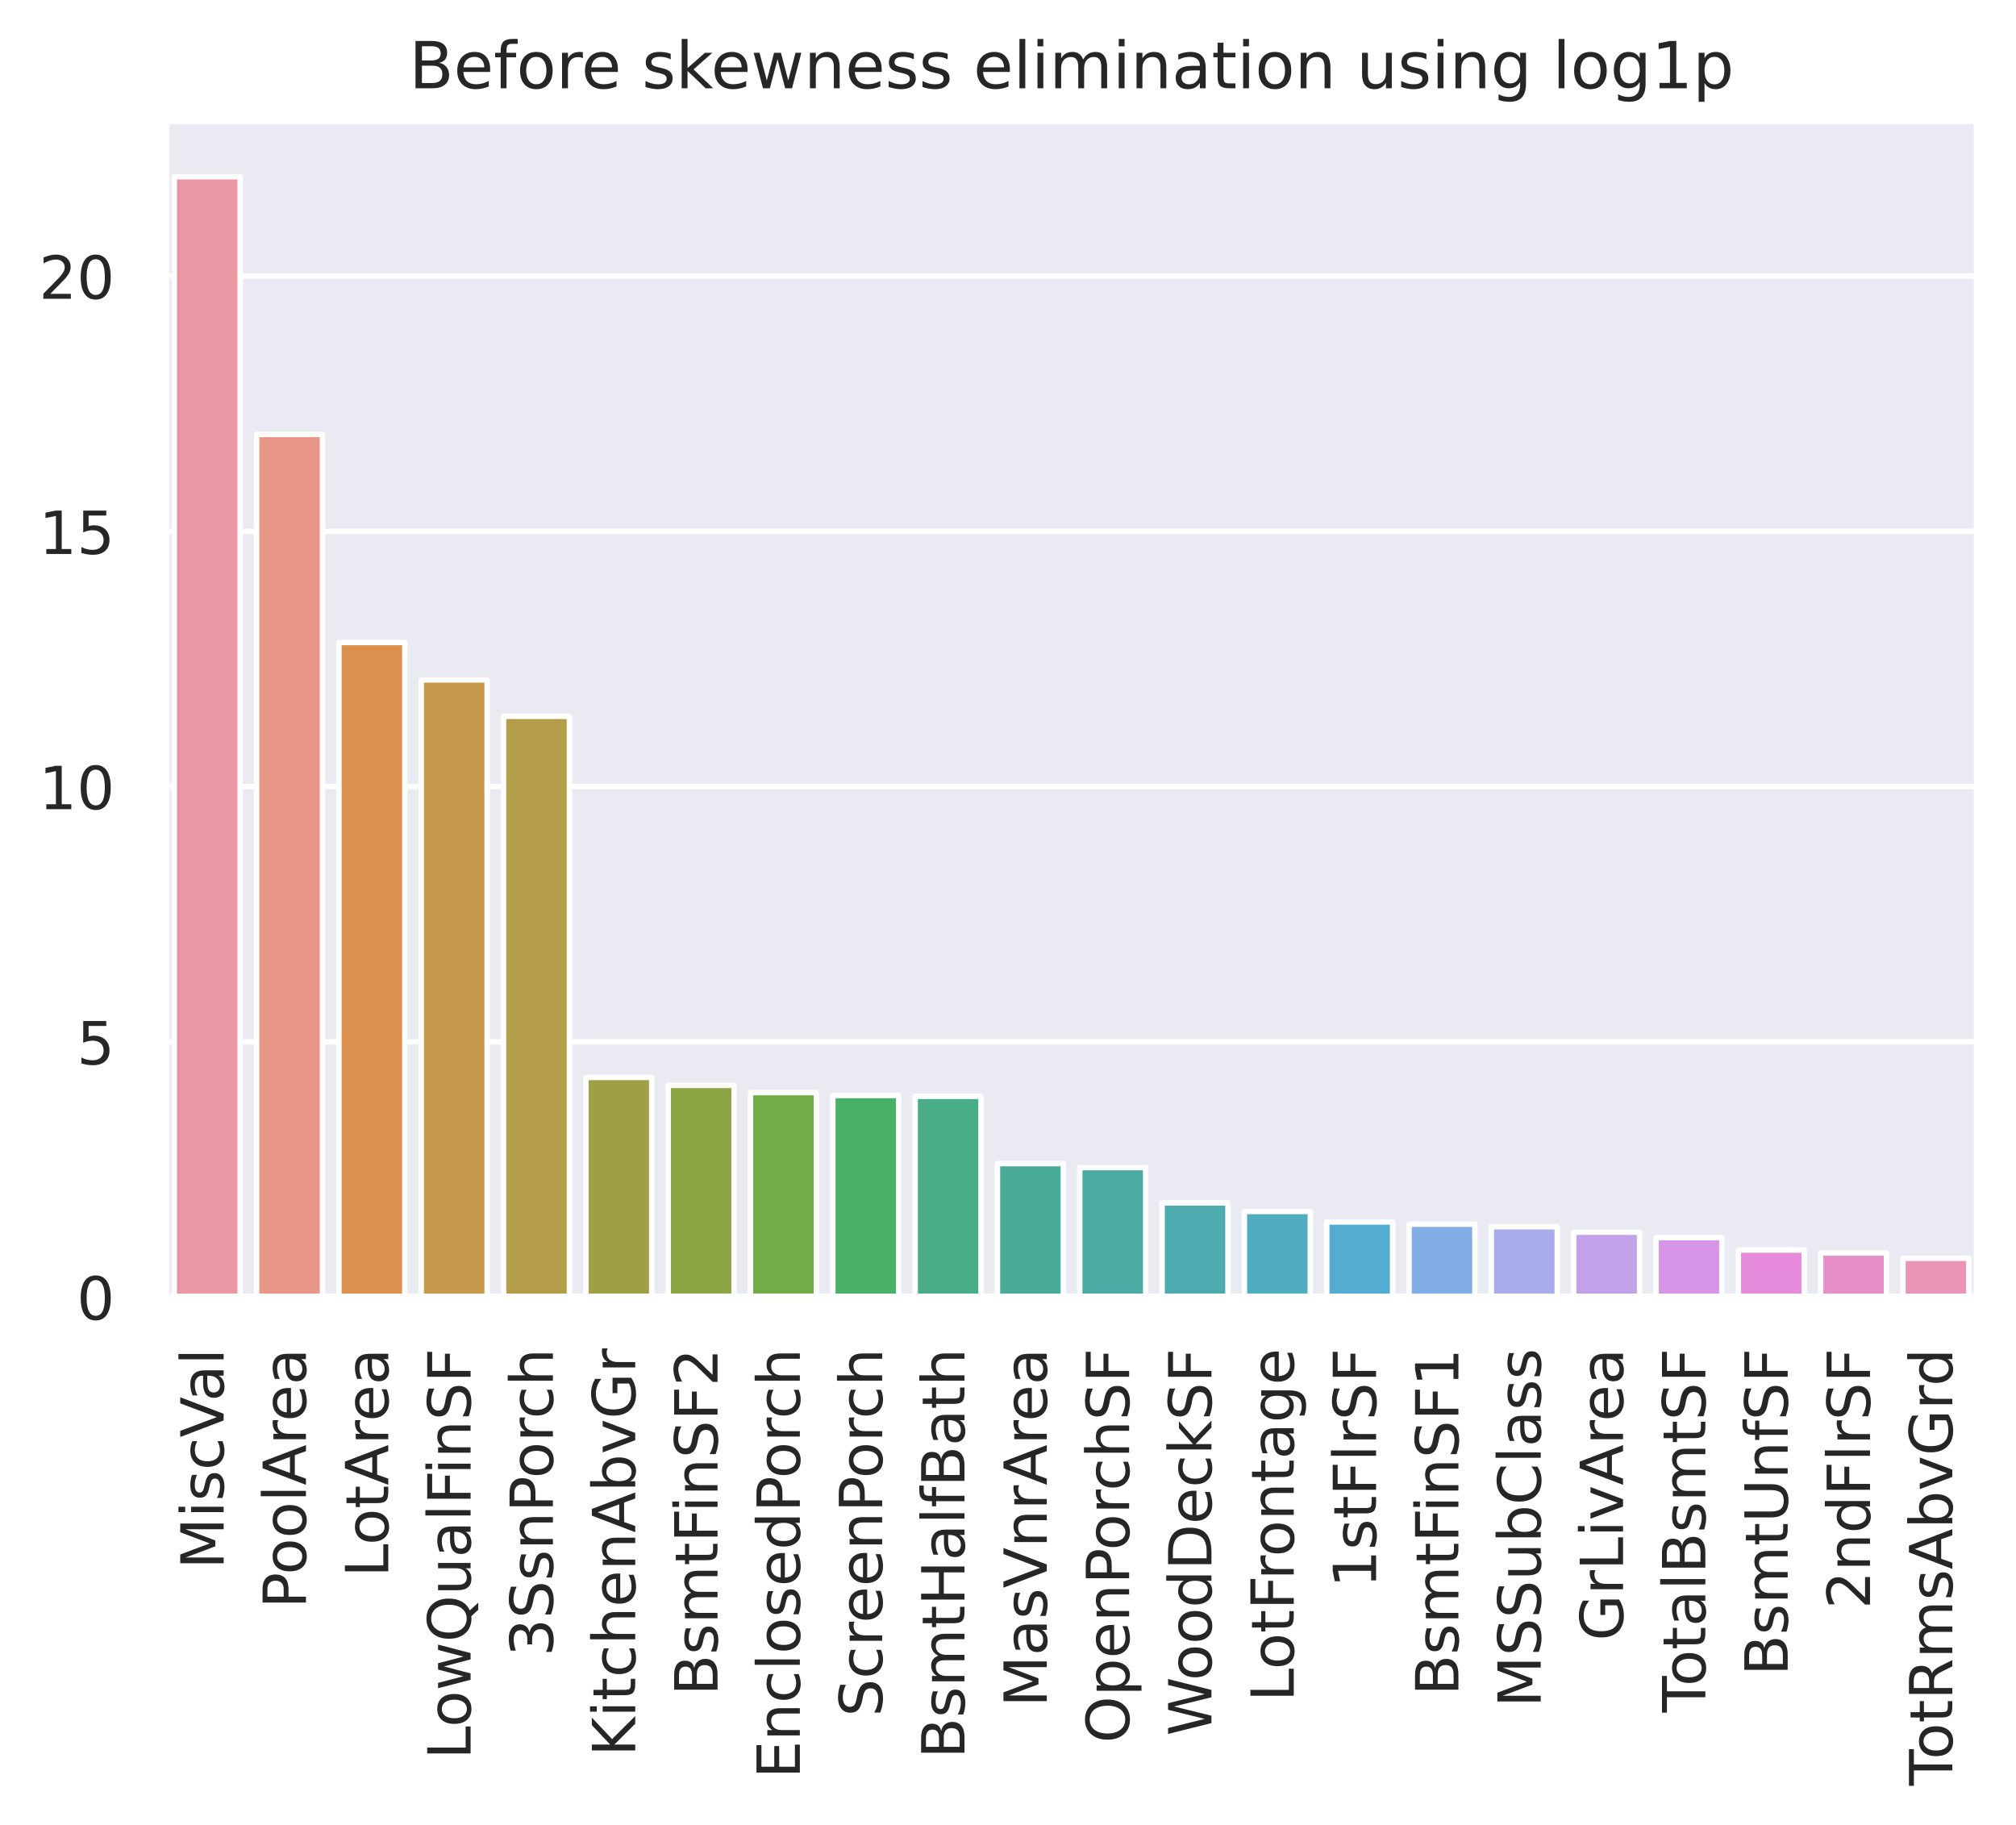 <?xml version="1.0" encoding="utf-8" standalone="no"?>
<!DOCTYPE svg PUBLIC "-//W3C//DTD SVG 1.1//EN"
  "http://www.w3.org/Graphics/SVG/1.1/DTD/svg11.dtd">
<!-- Created with matplotlib (https://matplotlib.org/) -->
<svg height="337.293pt" version="1.1" viewBox="0 0 372.697 337.293" width="372.697pt" xmlns="http://www.w3.org/2000/svg" xmlns:xlink="http://www.w3.org/1999/xlink">
 <defs>
  <style type="text/css">*{stroke-linecap:butt;stroke-linejoin:round;}</style>
 </defs>
 <g id="figure_1">
  <g id="patch_1">
   <path d="M 0 337.293 
L 372.697 337.293 
L 372.697 0 
L 0 0 
z
" style="fill:#ffffff;"/>
  </g>
  <g id="axes_1">
   <g id="patch_2">
    <path d="M 30.698 239.758 
L 365.498 239.758 
L 365.498 22.318 
L 30.698 22.318 
z
" style="fill:#eaeaf2;"/>
   </g>
   <g id="matplotlib.axis_1">
    <g id="xtick_1">
     <g id="text_1">
      <!-- MiscVal -->
      <g style="fill:#262626;" transform="translate(41.342 290.053)rotate(-90)scale(0.11 -0.11)">
       <defs>
        <path d="M 9.812 72.906 
L 24.516 72.906 
L 43.109 23.297 
L 61.812 72.906 
L 76.516 72.906 
L 76.516 0 
L 66.891 0 
L 66.891 64.016 
L 48.094 14.016 
L 38.188 14.016 
L 19.391 64.016 
L 19.391 0 
L 9.812 0 
z
" id="DejaVuSans-77"/>
        <path d="M 9.422 54.688 
L 18.406 54.688 
L 18.406 0 
L 9.422 0 
z
M 9.422 75.984 
L 18.406 75.984 
L 18.406 64.594 
L 9.422 64.594 
z
" id="DejaVuSans-105"/>
        <path d="M 44.281 53.078 
L 44.281 44.578 
Q 40.484 46.531 36.375 47.5 
Q 32.281 48.484 27.875 48.484 
Q 21.188 48.484 17.844 46.438 
Q 14.5 44.391 14.5 40.281 
Q 14.5 37.156 16.891 35.375 
Q 19.281 33.594 26.516 31.984 
L 29.594 31.297 
Q 39.156 29.25 43.188 25.516 
Q 47.219 21.781 47.219 15.094 
Q 47.219 7.469 41.188 3.016 
Q 35.156 -1.422 24.609 -1.422 
Q 20.219 -1.422 15.453 -0.562 
Q 10.688 0.297 5.422 2 
L 5.422 11.281 
Q 10.406 8.688 15.234 7.391 
Q 20.062 6.109 24.812 6.109 
Q 31.156 6.109 34.562 8.281 
Q 37.984 10.453 37.984 14.406 
Q 37.984 18.062 35.516 20.016 
Q 33.062 21.969 24.703 23.781 
L 21.578 24.516 
Q 13.234 26.266 9.516 29.906 
Q 5.812 33.547 5.812 39.891 
Q 5.812 47.609 11.281 51.797 
Q 16.75 56 26.812 56 
Q 31.781 56 36.172 55.266 
Q 40.578 54.547 44.281 53.078 
z
" id="DejaVuSans-115"/>
        <path d="M 48.781 52.594 
L 48.781 44.188 
Q 44.969 46.297 41.141 47.344 
Q 37.312 48.391 33.406 48.391 
Q 24.656 48.391 19.812 42.844 
Q 14.984 37.312 14.984 27.297 
Q 14.984 17.281 19.812 11.734 
Q 24.656 6.203 33.406 6.203 
Q 37.312 6.203 41.141 7.25 
Q 44.969 8.297 48.781 10.406 
L 48.781 2.094 
Q 45.016 0.344 40.984 -0.531 
Q 36.969 -1.422 32.422 -1.422 
Q 20.062 -1.422 12.781 6.344 
Q 5.516 14.109 5.516 27.297 
Q 5.516 40.672 12.859 48.328 
Q 20.219 56 33.016 56 
Q 37.156 56 41.109 55.141 
Q 45.062 54.297 48.781 52.594 
z
" id="DejaVuSans-99"/>
        <path d="M 28.609 0 
L 0.781 72.906 
L 11.078 72.906 
L 34.188 11.531 
L 57.328 72.906 
L 67.578 72.906 
L 39.797 0 
z
" id="DejaVuSans-86"/>
        <path d="M 34.281 27.484 
Q 23.391 27.484 19.188 25 
Q 14.984 22.516 14.984 16.5 
Q 14.984 11.719 18.141 8.906 
Q 21.297 6.109 26.703 6.109 
Q 34.188 6.109 38.703 11.406 
Q 43.219 16.703 43.219 25.484 
L 43.219 27.484 
z
M 52.203 31.203 
L 52.203 0 
L 43.219 0 
L 43.219 8.297 
Q 40.141 3.328 35.547 0.953 
Q 30.953 -1.422 24.312 -1.422 
Q 15.922 -1.422 10.953 3.297 
Q 6 8.016 6 15.922 
Q 6 25.141 12.172 29.828 
Q 18.359 34.516 30.609 34.516 
L 43.219 34.516 
L 43.219 35.406 
Q 43.219 41.609 39.141 45 
Q 35.062 48.391 27.688 48.391 
Q 23 48.391 18.547 47.266 
Q 14.109 46.141 10.016 43.891 
L 10.016 52.203 
Q 14.938 54.109 19.578 55.047 
Q 24.219 56 28.609 56 
Q 40.484 56 46.344 49.844 
Q 52.203 43.703 52.203 31.203 
z
" id="DejaVuSans-97"/>
        <path d="M 9.422 75.984 
L 18.406 75.984 
L 18.406 0 
L 9.422 0 
z
" id="DejaVuSans-108"/>
       </defs>
       <use xlink:href="#DejaVuSans-77"/>
       <use x="86.279" xlink:href="#DejaVuSans-105"/>
       <use x="114.062" xlink:href="#DejaVuSans-115"/>
       <use x="166.162" xlink:href="#DejaVuSans-99"/>
       <use x="221.143" xlink:href="#DejaVuSans-86"/>
       <use x="281.801" xlink:href="#DejaVuSans-97"/>
       <use x="343.08" xlink:href="#DejaVuSans-108"/>
      </g>
     </g>
    </g>
    <g id="xtick_2">
     <g id="text_2">
      <!-- PoolArea -->
      <g style="fill:#262626;" transform="translate(56.56 297.318)rotate(-90)scale(0.11 -0.11)">
       <defs>
        <path d="M 19.672 64.797 
L 19.672 37.406 
L 32.078 37.406 
Q 38.969 37.406 42.719 40.969 
Q 46.484 44.531 46.484 51.125 
Q 46.484 57.672 42.719 61.234 
Q 38.969 64.797 32.078 64.797 
z
M 9.812 72.906 
L 32.078 72.906 
Q 44.344 72.906 50.609 67.359 
Q 56.891 61.812 56.891 51.125 
Q 56.891 40.328 50.609 34.812 
Q 44.344 29.297 32.078 29.297 
L 19.672 29.297 
L 19.672 0 
L 9.812 0 
z
" id="DejaVuSans-80"/>
        <path d="M 30.609 48.391 
Q 23.391 48.391 19.188 42.75 
Q 14.984 37.109 14.984 27.297 
Q 14.984 17.484 19.156 11.844 
Q 23.344 6.203 30.609 6.203 
Q 37.797 6.203 41.984 11.859 
Q 46.188 17.531 46.188 27.297 
Q 46.188 37.016 41.984 42.703 
Q 37.797 48.391 30.609 48.391 
z
M 30.609 56 
Q 42.328 56 49.016 48.375 
Q 55.719 40.766 55.719 27.297 
Q 55.719 13.875 49.016 6.219 
Q 42.328 -1.422 30.609 -1.422 
Q 18.844 -1.422 12.172 6.219 
Q 5.516 13.875 5.516 27.297 
Q 5.516 40.766 12.172 48.375 
Q 18.844 56 30.609 56 
z
" id="DejaVuSans-111"/>
        <path d="M 34.188 63.188 
L 20.797 26.906 
L 47.609 26.906 
z
M 28.609 72.906 
L 39.797 72.906 
L 67.578 0 
L 57.328 0 
L 50.688 18.703 
L 17.828 18.703 
L 11.188 0 
L 0.781 0 
z
" id="DejaVuSans-65"/>
        <path d="M 41.109 46.297 
Q 39.594 47.172 37.812 47.578 
Q 36.031 48 33.891 48 
Q 26.266 48 22.188 43.047 
Q 18.109 38.094 18.109 28.812 
L 18.109 0 
L 9.078 0 
L 9.078 54.688 
L 18.109 54.688 
L 18.109 46.188 
Q 20.953 51.172 25.484 53.578 
Q 30.031 56 36.531 56 
Q 37.453 56 38.578 55.875 
Q 39.703 55.766 41.062 55.516 
z
" id="DejaVuSans-114"/>
        <path d="M 56.203 29.594 
L 56.203 25.203 
L 14.891 25.203 
Q 15.484 15.922 20.484 11.062 
Q 25.484 6.203 34.422 6.203 
Q 39.594 6.203 44.453 7.469 
Q 49.312 8.734 54.109 11.281 
L 54.109 2.781 
Q 49.266 0.734 44.188 -0.344 
Q 39.109 -1.422 33.891 -1.422 
Q 20.797 -1.422 13.156 6.188 
Q 5.516 13.812 5.516 26.812 
Q 5.516 40.234 12.766 48.109 
Q 20.016 56 32.328 56 
Q 43.359 56 49.781 48.891 
Q 56.203 41.797 56.203 29.594 
z
M 47.219 32.234 
Q 47.125 39.594 43.094 43.984 
Q 39.062 48.391 32.422 48.391 
Q 24.906 48.391 20.391 44.141 
Q 15.875 39.891 15.188 32.172 
z
" id="DejaVuSans-101"/>
       </defs>
       <use xlink:href="#DejaVuSans-80"/>
       <use x="56.678" xlink:href="#DejaVuSans-111"/>
       <use x="117.859" xlink:href="#DejaVuSans-111"/>
       <use x="179.041" xlink:href="#DejaVuSans-108"/>
       <use x="206.824" xlink:href="#DejaVuSans-65"/>
       <use x="275.232" xlink:href="#DejaVuSans-114"/>
       <use x="314.096" xlink:href="#DejaVuSans-101"/>
       <use x="375.619" xlink:href="#DejaVuSans-97"/>
      </g>
     </g>
    </g>
    <g id="xtick_3">
     <g id="text_3">
      <!-- LotArea -->
      <g style="fill:#262626;" transform="translate(71.778 291.546)rotate(-90)scale(0.11 -0.11)">
       <defs>
        <path d="M 9.812 72.906 
L 19.672 72.906 
L 19.672 8.297 
L 55.172 8.297 
L 55.172 0 
L 9.812 0 
z
" id="DejaVuSans-76"/>
        <path d="M 18.312 70.219 
L 18.312 54.688 
L 36.812 54.688 
L 36.812 47.703 
L 18.312 47.703 
L 18.312 18.016 
Q 18.312 11.328 20.141 9.422 
Q 21.969 7.516 27.594 7.516 
L 36.812 7.516 
L 36.812 0 
L 27.594 0 
Q 17.188 0 13.234 3.875 
Q 9.281 7.766 9.281 18.016 
L 9.281 47.703 
L 2.688 47.703 
L 2.688 54.688 
L 9.281 54.688 
L 9.281 70.219 
z
" id="DejaVuSans-116"/>
       </defs>
       <use xlink:href="#DejaVuSans-76"/>
       <use x="53.963" xlink:href="#DejaVuSans-111"/>
       <use x="115.145" xlink:href="#DejaVuSans-116"/>
       <use x="154.354" xlink:href="#DejaVuSans-65"/>
       <use x="222.762" xlink:href="#DejaVuSans-114"/>
       <use x="261.625" xlink:href="#DejaVuSans-101"/>
       <use x="323.148" xlink:href="#DejaVuSans-97"/>
      </g>
     </g>
    </g>
    <g id="xtick_4">
     <g id="text_4">
      <!-- LowQualFinSF -->
      <g style="fill:#262626;" transform="translate(86.996 325.215)rotate(-90)scale(0.11 -0.11)">
       <defs>
        <path d="M 4.203 54.688 
L 13.188 54.688 
L 24.422 12.016 
L 35.594 54.688 
L 46.188 54.688 
L 57.422 12.016 
L 68.609 54.688 
L 77.594 54.688 
L 63.281 0 
L 52.688 0 
L 40.922 44.828 
L 29.109 0 
L 18.5 0 
z
" id="DejaVuSans-119"/>
        <path d="M 39.406 66.219 
Q 28.656 66.219 22.328 58.203 
Q 16.016 50.203 16.016 36.375 
Q 16.016 22.609 22.328 14.594 
Q 28.656 6.594 39.406 6.594 
Q 50.141 6.594 56.422 14.594 
Q 62.703 22.609 62.703 36.375 
Q 62.703 50.203 56.422 58.203 
Q 50.141 66.219 39.406 66.219 
z
M 53.219 1.312 
L 66.219 -12.891 
L 54.297 -12.891 
L 43.5 -1.219 
Q 41.891 -1.312 41.031 -1.359 
Q 40.188 -1.422 39.406 -1.422 
Q 24.031 -1.422 14.812 8.859 
Q 5.609 19.141 5.609 36.375 
Q 5.609 53.656 14.812 63.938 
Q 24.031 74.219 39.406 74.219 
Q 54.734 74.219 63.906 63.938 
Q 73.094 53.656 73.094 36.375 
Q 73.094 23.688 67.984 14.641 
Q 62.891 5.609 53.219 1.312 
z
" id="DejaVuSans-81"/>
        <path d="M 8.5 21.578 
L 8.5 54.688 
L 17.484 54.688 
L 17.484 21.922 
Q 17.484 14.156 20.5 10.266 
Q 23.531 6.391 29.594 6.391 
Q 36.859 6.391 41.078 11.031 
Q 45.312 15.672 45.312 23.688 
L 45.312 54.688 
L 54.297 54.688 
L 54.297 0 
L 45.312 0 
L 45.312 8.406 
Q 42.047 3.422 37.719 1 
Q 33.406 -1.422 27.688 -1.422 
Q 18.266 -1.422 13.375 4.438 
Q 8.5 10.297 8.5 21.578 
z
M 31.109 56 
z
" id="DejaVuSans-117"/>
        <path d="M 9.812 72.906 
L 51.703 72.906 
L 51.703 64.594 
L 19.672 64.594 
L 19.672 43.109 
L 48.578 43.109 
L 48.578 34.812 
L 19.672 34.812 
L 19.672 0 
L 9.812 0 
z
" id="DejaVuSans-70"/>
        <path d="M 54.891 33.016 
L 54.891 0 
L 45.906 0 
L 45.906 32.719 
Q 45.906 40.484 42.875 44.328 
Q 39.844 48.188 33.797 48.188 
Q 26.516 48.188 22.312 43.547 
Q 18.109 38.922 18.109 30.906 
L 18.109 0 
L 9.078 0 
L 9.078 54.688 
L 18.109 54.688 
L 18.109 46.188 
Q 21.344 51.125 25.703 53.562 
Q 30.078 56 35.797 56 
Q 45.219 56 50.047 50.172 
Q 54.891 44.344 54.891 33.016 
z
" id="DejaVuSans-110"/>
        <path d="M 53.516 70.516 
L 53.516 60.891 
Q 47.906 63.578 42.922 64.891 
Q 37.938 66.219 33.297 66.219 
Q 25.25 66.219 20.875 63.094 
Q 16.5 59.969 16.5 54.203 
Q 16.5 49.359 19.406 46.891 
Q 22.312 44.438 30.422 42.922 
L 36.375 41.703 
Q 47.406 39.594 52.656 34.297 
Q 57.906 29 57.906 20.125 
Q 57.906 9.516 50.797 4.047 
Q 43.703 -1.422 29.984 -1.422 
Q 24.812 -1.422 18.969 -0.25 
Q 13.141 0.922 6.891 3.219 
L 6.891 13.375 
Q 12.891 10.016 18.656 8.297 
Q 24.422 6.594 29.984 6.594 
Q 38.422 6.594 43.016 9.906 
Q 47.609 13.234 47.609 19.391 
Q 47.609 24.75 44.312 27.781 
Q 41.016 30.812 33.5 32.328 
L 27.484 33.5 
Q 16.453 35.688 11.516 40.375 
Q 6.594 45.062 6.594 53.422 
Q 6.594 63.094 13.406 68.656 
Q 20.219 74.219 32.172 74.219 
Q 37.312 74.219 42.625 73.281 
Q 47.953 72.359 53.516 70.516 
z
" id="DejaVuSans-83"/>
       </defs>
       <use xlink:href="#DejaVuSans-76"/>
       <use x="53.963" xlink:href="#DejaVuSans-111"/>
       <use x="115.145" xlink:href="#DejaVuSans-119"/>
       <use x="196.932" xlink:href="#DejaVuSans-81"/>
       <use x="275.643" xlink:href="#DejaVuSans-117"/>
       <use x="339.021" xlink:href="#DejaVuSans-97"/>
       <use x="400.301" xlink:href="#DejaVuSans-108"/>
       <use x="428.084" xlink:href="#DejaVuSans-70"/>
       <use x="478.354" xlink:href="#DejaVuSans-105"/>
       <use x="506.137" xlink:href="#DejaVuSans-110"/>
       <use x="569.516" xlink:href="#DejaVuSans-83"/>
       <use x="632.992" xlink:href="#DejaVuSans-70"/>
      </g>
     </g>
    </g>
    <g id="xtick_5">
     <g id="text_5">
      <!-- 3SsnPorch -->
      <g style="fill:#262626;" transform="translate(102.215 306.2)rotate(-90)scale(0.11 -0.11)">
       <defs>
        <path d="M 40.578 39.312 
Q 47.656 37.797 51.625 33 
Q 55.609 28.219 55.609 21.188 
Q 55.609 10.406 48.188 4.484 
Q 40.766 -1.422 27.094 -1.422 
Q 22.516 -1.422 17.656 -0.516 
Q 12.797 0.391 7.625 2.203 
L 7.625 11.719 
Q 11.719 9.328 16.594 8.109 
Q 21.484 6.891 26.812 6.891 
Q 36.078 6.891 40.938 10.547 
Q 45.797 14.203 45.797 21.188 
Q 45.797 27.641 41.281 31.266 
Q 36.766 34.906 28.719 34.906 
L 20.219 34.906 
L 20.219 43.016 
L 29.109 43.016 
Q 36.375 43.016 40.234 45.922 
Q 44.094 48.828 44.094 54.297 
Q 44.094 59.906 40.109 62.906 
Q 36.141 65.922 28.719 65.922 
Q 24.656 65.922 20.016 65.031 
Q 15.375 64.156 9.812 62.312 
L 9.812 71.094 
Q 15.438 72.656 20.344 73.438 
Q 25.25 74.219 29.594 74.219 
Q 40.828 74.219 47.359 69.109 
Q 53.906 64.016 53.906 55.328 
Q 53.906 49.266 50.438 45.094 
Q 46.969 40.922 40.578 39.312 
z
" id="DejaVuSans-51"/>
        <path d="M 54.891 33.016 
L 54.891 0 
L 45.906 0 
L 45.906 32.719 
Q 45.906 40.484 42.875 44.328 
Q 39.844 48.188 33.797 48.188 
Q 26.516 48.188 22.312 43.547 
Q 18.109 38.922 18.109 30.906 
L 18.109 0 
L 9.078 0 
L 9.078 75.984 
L 18.109 75.984 
L 18.109 46.188 
Q 21.344 51.125 25.703 53.562 
Q 30.078 56 35.797 56 
Q 45.219 56 50.047 50.172 
Q 54.891 44.344 54.891 33.016 
z
" id="DejaVuSans-104"/>
       </defs>
       <use xlink:href="#DejaVuSans-51"/>
       <use x="63.623" xlink:href="#DejaVuSans-83"/>
       <use x="127.1" xlink:href="#DejaVuSans-115"/>
       <use x="179.199" xlink:href="#DejaVuSans-110"/>
       <use x="242.578" xlink:href="#DejaVuSans-80"/>
       <use x="299.256" xlink:href="#DejaVuSans-111"/>
       <use x="360.438" xlink:href="#DejaVuSans-114"/>
       <use x="399.301" xlink:href="#DejaVuSans-99"/>
       <use x="454.281" xlink:href="#DejaVuSans-104"/>
      </g>
     </g>
    </g>
    <g id="xtick_6">
     <g id="text_6">
      <!-- KitchenAbvGr -->
      <g style="fill:#262626;" transform="translate(117.433 324.663)rotate(-90)scale(0.11 -0.11)">
       <defs>
        <path d="M 9.812 72.906 
L 19.672 72.906 
L 19.672 42.094 
L 52.391 72.906 
L 65.094 72.906 
L 28.906 38.922 
L 67.672 0 
L 54.688 0 
L 19.672 35.109 
L 19.672 0 
L 9.812 0 
z
" id="DejaVuSans-75"/>
        <path d="M 48.688 27.297 
Q 48.688 37.203 44.609 42.844 
Q 40.531 48.484 33.406 48.484 
Q 26.266 48.484 22.188 42.844 
Q 18.109 37.203 18.109 27.297 
Q 18.109 17.391 22.188 11.75 
Q 26.266 6.109 33.406 6.109 
Q 40.531 6.109 44.609 11.75 
Q 48.688 17.391 48.688 27.297 
z
M 18.109 46.391 
Q 20.953 51.266 25.266 53.625 
Q 29.594 56 35.594 56 
Q 45.562 56 51.781 48.094 
Q 58.016 40.188 58.016 27.297 
Q 58.016 14.406 51.781 6.484 
Q 45.562 -1.422 35.594 -1.422 
Q 29.594 -1.422 25.266 0.953 
Q 20.953 3.328 18.109 8.203 
L 18.109 0 
L 9.078 0 
L 9.078 75.984 
L 18.109 75.984 
z
" id="DejaVuSans-98"/>
        <path d="M 2.984 54.688 
L 12.5 54.688 
L 29.594 8.797 
L 46.688 54.688 
L 56.203 54.688 
L 35.688 0 
L 23.484 0 
z
" id="DejaVuSans-118"/>
        <path d="M 59.516 10.406 
L 59.516 29.984 
L 43.406 29.984 
L 43.406 38.094 
L 69.281 38.094 
L 69.281 6.781 
Q 63.578 2.734 56.688 0.656 
Q 49.812 -1.422 42 -1.422 
Q 24.906 -1.422 15.25 8.562 
Q 5.609 18.562 5.609 36.375 
Q 5.609 54.25 15.25 64.234 
Q 24.906 74.219 42 74.219 
Q 49.125 74.219 55.547 72.453 
Q 61.969 70.703 67.391 67.281 
L 67.391 56.781 
Q 61.922 61.422 55.766 63.766 
Q 49.609 66.109 42.828 66.109 
Q 29.438 66.109 22.719 58.641 
Q 16.016 51.172 16.016 36.375 
Q 16.016 21.625 22.719 14.156 
Q 29.438 6.688 42.828 6.688 
Q 48.047 6.688 52.141 7.594 
Q 56.25 8.5 59.516 10.406 
z
" id="DejaVuSans-71"/>
       </defs>
       <use xlink:href="#DejaVuSans-75"/>
       <use x="65.576" xlink:href="#DejaVuSans-105"/>
       <use x="93.359" xlink:href="#DejaVuSans-116"/>
       <use x="132.568" xlink:href="#DejaVuSans-99"/>
       <use x="187.549" xlink:href="#DejaVuSans-104"/>
       <use x="250.928" xlink:href="#DejaVuSans-101"/>
       <use x="312.451" xlink:href="#DejaVuSans-110"/>
       <use x="375.83" xlink:href="#DejaVuSans-65"/>
       <use x="444.238" xlink:href="#DejaVuSans-98"/>
       <use x="507.715" xlink:href="#DejaVuSans-118"/>
       <use x="566.895" xlink:href="#DejaVuSans-71"/>
       <use x="644.385" xlink:href="#DejaVuSans-114"/>
      </g>
     </g>
    </g>
    <g id="xtick_7">
     <g id="text_7">
      <!-- BsmtFinSF2 -->
      <g style="fill:#262626;" transform="translate(132.651 313.428)rotate(-90)scale(0.11 -0.11)">
       <defs>
        <path d="M 19.672 34.812 
L 19.672 8.109 
L 35.5 8.109 
Q 43.453 8.109 47.281 11.406 
Q 51.125 14.703 51.125 21.484 
Q 51.125 28.328 47.281 31.562 
Q 43.453 34.812 35.5 34.812 
z
M 19.672 64.797 
L 19.672 42.828 
L 34.281 42.828 
Q 41.5 42.828 45.031 45.531 
Q 48.578 48.25 48.578 53.812 
Q 48.578 59.328 45.031 62.062 
Q 41.5 64.797 34.281 64.797 
z
M 9.812 72.906 
L 35.016 72.906 
Q 46.297 72.906 52.391 68.219 
Q 58.5 63.531 58.5 54.891 
Q 58.5 48.188 55.375 44.234 
Q 52.25 40.281 46.188 39.312 
Q 53.469 37.75 57.5 32.781 
Q 61.531 27.828 61.531 20.406 
Q 61.531 10.641 54.891 5.312 
Q 48.25 0 35.984 0 
L 9.812 0 
z
" id="DejaVuSans-66"/>
        <path d="M 52 44.188 
Q 55.375 50.25 60.062 53.125 
Q 64.75 56 71.094 56 
Q 79.641 56 84.281 50.016 
Q 88.922 44.047 88.922 33.016 
L 88.922 0 
L 79.891 0 
L 79.891 32.719 
Q 79.891 40.578 77.094 44.375 
Q 74.312 48.188 68.609 48.188 
Q 61.625 48.188 57.562 43.547 
Q 53.516 38.922 53.516 30.906 
L 53.516 0 
L 44.484 0 
L 44.484 32.719 
Q 44.484 40.625 41.703 44.406 
Q 38.922 48.188 33.109 48.188 
Q 26.219 48.188 22.156 43.531 
Q 18.109 38.875 18.109 30.906 
L 18.109 0 
L 9.078 0 
L 9.078 54.688 
L 18.109 54.688 
L 18.109 46.188 
Q 21.188 51.219 25.484 53.609 
Q 29.781 56 35.688 56 
Q 41.656 56 45.828 52.969 
Q 50 49.953 52 44.188 
z
" id="DejaVuSans-109"/>
        <path d="M 19.188 8.297 
L 53.609 8.297 
L 53.609 0 
L 7.328 0 
L 7.328 8.297 
Q 12.938 14.109 22.625 23.891 
Q 32.328 33.688 34.812 36.531 
Q 39.547 41.844 41.422 45.531 
Q 43.312 49.219 43.312 52.781 
Q 43.312 58.594 39.234 62.25 
Q 35.156 65.922 28.609 65.922 
Q 23.969 65.922 18.812 64.312 
Q 13.672 62.703 7.812 59.422 
L 7.812 69.391 
Q 13.766 71.781 18.938 73 
Q 24.125 74.219 28.422 74.219 
Q 39.75 74.219 46.484 68.547 
Q 53.219 62.891 53.219 53.422 
Q 53.219 48.922 51.531 44.891 
Q 49.859 40.875 45.406 35.406 
Q 44.188 33.984 37.641 27.219 
Q 31.109 20.453 19.188 8.297 
z
" id="DejaVuSans-50"/>
       </defs>
       <use xlink:href="#DejaVuSans-66"/>
       <use x="68.604" xlink:href="#DejaVuSans-115"/>
       <use x="120.703" xlink:href="#DejaVuSans-109"/>
       <use x="218.115" xlink:href="#DejaVuSans-116"/>
       <use x="257.324" xlink:href="#DejaVuSans-70"/>
       <use x="307.594" xlink:href="#DejaVuSans-105"/>
       <use x="335.377" xlink:href="#DejaVuSans-110"/>
       <use x="398.756" xlink:href="#DejaVuSans-83"/>
       <use x="462.232" xlink:href="#DejaVuSans-70"/>
       <use x="519.752" xlink:href="#DejaVuSans-50"/>
      </g>
     </g>
    </g>
    <g id="xtick_8">
     <g id="text_8">
      <!-- EnclosedPorch -->
      <g style="fill:#262626;" transform="translate(147.869 328.755)rotate(-90)scale(0.11 -0.11)">
       <defs>
        <path d="M 9.812 72.906 
L 55.906 72.906 
L 55.906 64.594 
L 19.672 64.594 
L 19.672 43.016 
L 54.391 43.016 
L 54.391 34.719 
L 19.672 34.719 
L 19.672 8.297 
L 56.781 8.297 
L 56.781 0 
L 9.812 0 
z
" id="DejaVuSans-69"/>
        <path d="M 45.406 46.391 
L 45.406 75.984 
L 54.391 75.984 
L 54.391 0 
L 45.406 0 
L 45.406 8.203 
Q 42.578 3.328 38.25 0.953 
Q 33.938 -1.422 27.875 -1.422 
Q 17.969 -1.422 11.734 6.484 
Q 5.516 14.406 5.516 27.297 
Q 5.516 40.188 11.734 48.094 
Q 17.969 56 27.875 56 
Q 33.938 56 38.25 53.625 
Q 42.578 51.266 45.406 46.391 
z
M 14.797 27.297 
Q 14.797 17.391 18.875 11.75 
Q 22.953 6.109 30.078 6.109 
Q 37.203 6.109 41.297 11.75 
Q 45.406 17.391 45.406 27.297 
Q 45.406 37.203 41.297 42.844 
Q 37.203 48.484 30.078 48.484 
Q 22.953 48.484 18.875 42.844 
Q 14.797 37.203 14.797 27.297 
z
" id="DejaVuSans-100"/>
       </defs>
       <use xlink:href="#DejaVuSans-69"/>
       <use x="63.184" xlink:href="#DejaVuSans-110"/>
       <use x="126.562" xlink:href="#DejaVuSans-99"/>
       <use x="181.543" xlink:href="#DejaVuSans-108"/>
       <use x="209.326" xlink:href="#DejaVuSans-111"/>
       <use x="270.508" xlink:href="#DejaVuSans-115"/>
       <use x="322.607" xlink:href="#DejaVuSans-101"/>
       <use x="384.131" xlink:href="#DejaVuSans-100"/>
       <use x="447.607" xlink:href="#DejaVuSans-80"/>
       <use x="504.285" xlink:href="#DejaVuSans-111"/>
       <use x="565.467" xlink:href="#DejaVuSans-114"/>
       <use x="604.33" xlink:href="#DejaVuSans-99"/>
       <use x="659.311" xlink:href="#DejaVuSans-104"/>
      </g>
     </g>
    </g>
    <g id="xtick_9">
     <g id="text_9">
      <!-- ScreenPorch -->
      <g style="fill:#262626;" transform="translate(163.087 317.331)rotate(-90)scale(0.11 -0.11)">
       <use xlink:href="#DejaVuSans-83"/>
       <use x="63.477" xlink:href="#DejaVuSans-99"/>
       <use x="118.457" xlink:href="#DejaVuSans-114"/>
       <use x="157.32" xlink:href="#DejaVuSans-101"/>
       <use x="218.844" xlink:href="#DejaVuSans-101"/>
       <use x="280.367" xlink:href="#DejaVuSans-110"/>
       <use x="343.746" xlink:href="#DejaVuSans-80"/>
       <use x="400.424" xlink:href="#DejaVuSans-111"/>
       <use x="461.605" xlink:href="#DejaVuSans-114"/>
       <use x="500.469" xlink:href="#DejaVuSans-99"/>
       <use x="555.449" xlink:href="#DejaVuSans-104"/>
      </g>
     </g>
    </g>
    <g id="xtick_10">
     <g id="text_10">
      <!-- BsmtHalfBath -->
      <g style="fill:#262626;" transform="translate(178.306 325.076)rotate(-90)scale(0.11 -0.11)">
       <defs>
        <path d="M 9.812 72.906 
L 19.672 72.906 
L 19.672 43.016 
L 55.516 43.016 
L 55.516 72.906 
L 65.375 72.906 
L 65.375 0 
L 55.516 0 
L 55.516 34.719 
L 19.672 34.719 
L 19.672 0 
L 9.812 0 
z
" id="DejaVuSans-72"/>
        <path d="M 37.109 75.984 
L 37.109 68.5 
L 28.516 68.5 
Q 23.688 68.5 21.797 66.547 
Q 19.922 64.594 19.922 59.516 
L 19.922 54.688 
L 34.719 54.688 
L 34.719 47.703 
L 19.922 47.703 
L 19.922 0 
L 10.891 0 
L 10.891 47.703 
L 2.297 47.703 
L 2.297 54.688 
L 10.891 54.688 
L 10.891 58.5 
Q 10.891 67.625 15.141 71.797 
Q 19.391 75.984 28.609 75.984 
z
" id="DejaVuSans-102"/>
       </defs>
       <use xlink:href="#DejaVuSans-66"/>
       <use x="68.604" xlink:href="#DejaVuSans-115"/>
       <use x="120.703" xlink:href="#DejaVuSans-109"/>
       <use x="218.115" xlink:href="#DejaVuSans-116"/>
       <use x="257.324" xlink:href="#DejaVuSans-72"/>
       <use x="332.52" xlink:href="#DejaVuSans-97"/>
       <use x="393.799" xlink:href="#DejaVuSans-108"/>
       <use x="421.582" xlink:href="#DejaVuSans-102"/>
       <use x="456.787" xlink:href="#DejaVuSans-66"/>
       <use x="525.391" xlink:href="#DejaVuSans-97"/>
       <use x="586.67" xlink:href="#DejaVuSans-116"/>
       <use x="625.879" xlink:href="#DejaVuSans-104"/>
      </g>
     </g>
    </g>
    <g id="xtick_11">
     <g id="text_11">
      <!-- MasVnrArea -->
      <g style="fill:#262626;" transform="translate(193.524 315.547)rotate(-90)scale(0.11 -0.11)">
       <use xlink:href="#DejaVuSans-77"/>
       <use x="86.279" xlink:href="#DejaVuSans-97"/>
       <use x="147.559" xlink:href="#DejaVuSans-115"/>
       <use x="199.658" xlink:href="#DejaVuSans-86"/>
       <use x="268.066" xlink:href="#DejaVuSans-110"/>
       <use x="331.445" xlink:href="#DejaVuSans-114"/>
       <use x="372.559" xlink:href="#DejaVuSans-65"/>
       <use x="440.967" xlink:href="#DejaVuSans-114"/>
       <use x="479.83" xlink:href="#DejaVuSans-101"/>
       <use x="541.354" xlink:href="#DejaVuSans-97"/>
      </g>
     </g>
    </g>
    <g id="xtick_12">
     <g id="text_12">
      <!-- OpenPorchSF -->
      <g style="fill:#262626;" transform="translate(208.742 322.209)rotate(-90)scale(0.11 -0.11)">
       <defs>
        <path d="M 39.406 66.219 
Q 28.656 66.219 22.328 58.203 
Q 16.016 50.203 16.016 36.375 
Q 16.016 22.609 22.328 14.594 
Q 28.656 6.594 39.406 6.594 
Q 50.141 6.594 56.422 14.594 
Q 62.703 22.609 62.703 36.375 
Q 62.703 50.203 56.422 58.203 
Q 50.141 66.219 39.406 66.219 
z
M 39.406 74.219 
Q 54.734 74.219 63.906 63.938 
Q 73.094 53.656 73.094 36.375 
Q 73.094 19.141 63.906 8.859 
Q 54.734 -1.422 39.406 -1.422 
Q 24.031 -1.422 14.812 8.828 
Q 5.609 19.094 5.609 36.375 
Q 5.609 53.656 14.812 63.938 
Q 24.031 74.219 39.406 74.219 
z
" id="DejaVuSans-79"/>
        <path d="M 18.109 8.203 
L 18.109 -20.797 
L 9.078 -20.797 
L 9.078 54.688 
L 18.109 54.688 
L 18.109 46.391 
Q 20.953 51.266 25.266 53.625 
Q 29.594 56 35.594 56 
Q 45.562 56 51.781 48.094 
Q 58.016 40.188 58.016 27.297 
Q 58.016 14.406 51.781 6.484 
Q 45.562 -1.422 35.594 -1.422 
Q 29.594 -1.422 25.266 0.953 
Q 20.953 3.328 18.109 8.203 
z
M 48.688 27.297 
Q 48.688 37.203 44.609 42.844 
Q 40.531 48.484 33.406 48.484 
Q 26.266 48.484 22.188 42.844 
Q 18.109 37.203 18.109 27.297 
Q 18.109 17.391 22.188 11.75 
Q 26.266 6.109 33.406 6.109 
Q 40.531 6.109 44.609 11.75 
Q 48.688 17.391 48.688 27.297 
z
" id="DejaVuSans-112"/>
       </defs>
       <use xlink:href="#DejaVuSans-79"/>
       <use x="78.711" xlink:href="#DejaVuSans-112"/>
       <use x="142.188" xlink:href="#DejaVuSans-101"/>
       <use x="203.711" xlink:href="#DejaVuSans-110"/>
       <use x="267.09" xlink:href="#DejaVuSans-80"/>
       <use x="323.768" xlink:href="#DejaVuSans-111"/>
       <use x="384.949" xlink:href="#DejaVuSans-114"/>
       <use x="423.812" xlink:href="#DejaVuSans-99"/>
       <use x="478.793" xlink:href="#DejaVuSans-104"/>
       <use x="542.172" xlink:href="#DejaVuSans-83"/>
       <use x="605.648" xlink:href="#DejaVuSans-70"/>
      </g>
     </g>
    </g>
    <g id="xtick_13">
     <g id="text_13">
      <!-- WoodDeckSF -->
      <g style="fill:#262626;" transform="translate(223.96 320.899)rotate(-90)scale(0.11 -0.11)">
       <defs>
        <path d="M 3.328 72.906 
L 13.281 72.906 
L 28.609 11.281 
L 43.891 72.906 
L 54.984 72.906 
L 70.312 11.281 
L 85.594 72.906 
L 95.609 72.906 
L 77.297 0 
L 64.891 0 
L 49.516 63.281 
L 33.984 0 
L 21.578 0 
z
" id="DejaVuSans-87"/>
        <path d="M 19.672 64.797 
L 19.672 8.109 
L 31.594 8.109 
Q 46.688 8.109 53.688 14.938 
Q 60.688 21.781 60.688 36.531 
Q 60.688 51.172 53.688 57.984 
Q 46.688 64.797 31.594 64.797 
z
M 9.812 72.906 
L 30.078 72.906 
Q 51.266 72.906 61.172 64.094 
Q 71.094 55.281 71.094 36.531 
Q 71.094 17.672 61.125 8.828 
Q 51.172 0 30.078 0 
L 9.812 0 
z
" id="DejaVuSans-68"/>
        <path d="M 9.078 75.984 
L 18.109 75.984 
L 18.109 31.109 
L 44.922 54.688 
L 56.391 54.688 
L 27.391 29.109 
L 57.625 0 
L 45.906 0 
L 18.109 26.703 
L 18.109 0 
L 9.078 0 
z
" id="DejaVuSans-107"/>
       </defs>
       <use xlink:href="#DejaVuSans-87"/>
       <use x="93.002" xlink:href="#DejaVuSans-111"/>
       <use x="154.184" xlink:href="#DejaVuSans-111"/>
       <use x="215.365" xlink:href="#DejaVuSans-100"/>
       <use x="278.842" xlink:href="#DejaVuSans-68"/>
       <use x="355.844" xlink:href="#DejaVuSans-101"/>
       <use x="417.367" xlink:href="#DejaVuSans-99"/>
       <use x="472.348" xlink:href="#DejaVuSans-107"/>
       <use x="530.258" xlink:href="#DejaVuSans-83"/>
       <use x="593.734" xlink:href="#DejaVuSans-70"/>
      </g>
     </g>
    </g>
    <g id="xtick_14">
     <g id="text_14">
      <!-- LotFrontage -->
      <g style="fill:#262626;" transform="translate(239.178 314.548)rotate(-90)scale(0.11 -0.11)">
       <defs>
        <path d="M 45.406 27.984 
Q 45.406 37.75 41.375 43.109 
Q 37.359 48.484 30.078 48.484 
Q 22.859 48.484 18.828 43.109 
Q 14.797 37.75 14.797 27.984 
Q 14.797 18.266 18.828 12.891 
Q 22.859 7.516 30.078 7.516 
Q 37.359 7.516 41.375 12.891 
Q 45.406 18.266 45.406 27.984 
z
M 54.391 6.781 
Q 54.391 -7.172 48.188 -13.984 
Q 42 -20.797 29.203 -20.797 
Q 24.469 -20.797 20.266 -20.094 
Q 16.062 -19.391 12.109 -17.922 
L 12.109 -9.188 
Q 16.062 -11.328 19.922 -12.344 
Q 23.781 -13.375 27.781 -13.375 
Q 36.625 -13.375 41.016 -8.766 
Q 45.406 -4.156 45.406 5.172 
L 45.406 9.625 
Q 42.625 4.781 38.281 2.391 
Q 33.938 0 27.875 0 
Q 17.828 0 11.672 7.656 
Q 5.516 15.328 5.516 27.984 
Q 5.516 40.672 11.672 48.328 
Q 17.828 56 27.875 56 
Q 33.938 56 38.281 53.609 
Q 42.625 51.219 45.406 46.391 
L 45.406 54.688 
L 54.391 54.688 
z
" id="DejaVuSans-103"/>
       </defs>
       <use xlink:href="#DejaVuSans-76"/>
       <use x="53.963" xlink:href="#DejaVuSans-111"/>
       <use x="115.145" xlink:href="#DejaVuSans-116"/>
       <use x="154.354" xlink:href="#DejaVuSans-70"/>
       <use x="204.623" xlink:href="#DejaVuSans-114"/>
       <use x="243.486" xlink:href="#DejaVuSans-111"/>
       <use x="304.668" xlink:href="#DejaVuSans-110"/>
       <use x="368.047" xlink:href="#DejaVuSans-116"/>
       <use x="407.256" xlink:href="#DejaVuSans-97"/>
       <use x="468.535" xlink:href="#DejaVuSans-103"/>
       <use x="532.012" xlink:href="#DejaVuSans-101"/>
      </g>
     </g>
    </g>
    <g id="xtick_15">
     <g id="text_15">
      <!-- 1stFlrSF -->
      <g style="fill:#262626;" transform="translate(254.396 293.514)rotate(-90)scale(0.11 -0.11)">
       <defs>
        <path d="M 12.406 8.297 
L 28.516 8.297 
L 28.516 63.922 
L 10.984 60.406 
L 10.984 69.391 
L 28.422 72.906 
L 38.281 72.906 
L 38.281 8.297 
L 54.391 8.297 
L 54.391 0 
L 12.406 0 
z
" id="DejaVuSans-49"/>
       </defs>
       <use xlink:href="#DejaVuSans-49"/>
       <use x="63.623" xlink:href="#DejaVuSans-115"/>
       <use x="115.723" xlink:href="#DejaVuSans-116"/>
       <use x="154.932" xlink:href="#DejaVuSans-70"/>
       <use x="212.451" xlink:href="#DejaVuSans-108"/>
       <use x="240.234" xlink:href="#DejaVuSans-114"/>
       <use x="281.348" xlink:href="#DejaVuSans-83"/>
       <use x="344.824" xlink:href="#DejaVuSans-70"/>
      </g>
     </g>
    </g>
    <g id="xtick_16">
     <g id="text_16">
      <!-- BsmtFinSF1 -->
      <g style="fill:#262626;" transform="translate(269.615 313.428)rotate(-90)scale(0.11 -0.11)">
       <use xlink:href="#DejaVuSans-66"/>
       <use x="68.604" xlink:href="#DejaVuSans-115"/>
       <use x="120.703" xlink:href="#DejaVuSans-109"/>
       <use x="218.115" xlink:href="#DejaVuSans-116"/>
       <use x="257.324" xlink:href="#DejaVuSans-70"/>
       <use x="307.594" xlink:href="#DejaVuSans-105"/>
       <use x="335.377" xlink:href="#DejaVuSans-110"/>
       <use x="398.756" xlink:href="#DejaVuSans-83"/>
       <use x="462.232" xlink:href="#DejaVuSans-70"/>
       <use x="519.752" xlink:href="#DejaVuSans-49"/>
      </g>
     </g>
    </g>
    <g id="xtick_17">
     <g id="text_17">
      <!-- MSSubClass -->
      <g style="fill:#262626;" transform="translate(284.833 315.609)rotate(-90)scale(0.11 -0.11)">
       <defs>
        <path d="M 64.406 67.281 
L 64.406 56.891 
Q 59.422 61.531 53.781 63.812 
Q 48.141 66.109 41.797 66.109 
Q 29.297 66.109 22.656 58.469 
Q 16.016 50.828 16.016 36.375 
Q 16.016 21.969 22.656 14.328 
Q 29.297 6.688 41.797 6.688 
Q 48.141 6.688 53.781 8.984 
Q 59.422 11.281 64.406 15.922 
L 64.406 5.609 
Q 59.234 2.094 53.438 0.328 
Q 47.656 -1.422 41.219 -1.422 
Q 24.656 -1.422 15.125 8.703 
Q 5.609 18.844 5.609 36.375 
Q 5.609 53.953 15.125 64.078 
Q 24.656 74.219 41.219 74.219 
Q 47.75 74.219 53.531 72.484 
Q 59.328 70.75 64.406 67.281 
z
" id="DejaVuSans-67"/>
       </defs>
       <use xlink:href="#DejaVuSans-77"/>
       <use x="86.279" xlink:href="#DejaVuSans-83"/>
       <use x="149.756" xlink:href="#DejaVuSans-83"/>
       <use x="213.232" xlink:href="#DejaVuSans-117"/>
       <use x="276.611" xlink:href="#DejaVuSans-98"/>
       <use x="340.088" xlink:href="#DejaVuSans-67"/>
       <use x="409.912" xlink:href="#DejaVuSans-108"/>
       <use x="437.695" xlink:href="#DejaVuSans-97"/>
       <use x="498.975" xlink:href="#DejaVuSans-115"/>
       <use x="551.074" xlink:href="#DejaVuSans-115"/>
      </g>
     </g>
    </g>
    <g id="xtick_18">
     <g id="text_18">
      <!-- GrLivArea -->
      <g style="fill:#262626;" transform="translate(300.051 303.308)rotate(-90)scale(0.11 -0.11)">
       <use xlink:href="#DejaVuSans-71"/>
       <use x="77.49" xlink:href="#DejaVuSans-114"/>
       <use x="118.604" xlink:href="#DejaVuSans-76"/>
       <use x="174.316" xlink:href="#DejaVuSans-105"/>
       <use x="202.1" xlink:href="#DejaVuSans-118"/>
       <use x="261.279" xlink:href="#DejaVuSans-65"/>
       <use x="329.688" xlink:href="#DejaVuSans-114"/>
       <use x="368.551" xlink:href="#DejaVuSans-101"/>
       <use x="430.074" xlink:href="#DejaVuSans-97"/>
      </g>
     </g>
    </g>
    <g id="xtick_19">
     <g id="text_19">
      <!-- TotalBsmtSF -->
      <g style="fill:#262626;" transform="translate(315.269 316.561)rotate(-90)scale(0.11 -0.11)">
       <defs>
        <path d="M -0.297 72.906 
L 61.375 72.906 
L 61.375 64.594 
L 35.5 64.594 
L 35.5 0 
L 25.594 0 
L 25.594 64.594 
L -0.297 64.594 
z
" id="DejaVuSans-84"/>
       </defs>
       <use xlink:href="#DejaVuSans-84"/>
       <use x="44.084" xlink:href="#DejaVuSans-111"/>
       <use x="105.266" xlink:href="#DejaVuSans-116"/>
       <use x="144.475" xlink:href="#DejaVuSans-97"/>
       <use x="205.754" xlink:href="#DejaVuSans-108"/>
       <use x="233.537" xlink:href="#DejaVuSans-66"/>
       <use x="302.141" xlink:href="#DejaVuSans-115"/>
       <use x="354.24" xlink:href="#DejaVuSans-109"/>
       <use x="451.652" xlink:href="#DejaVuSans-116"/>
       <use x="490.861" xlink:href="#DejaVuSans-83"/>
       <use x="554.338" xlink:href="#DejaVuSans-70"/>
      </g>
     </g>
    </g>
    <g id="xtick_20">
     <g id="text_20">
      <!-- BsmtUnfSF -->
      <g style="fill:#262626;" transform="translate(330.487 309.767)rotate(-90)scale(0.11 -0.11)">
       <defs>
        <path d="M 8.688 72.906 
L 18.609 72.906 
L 18.609 28.609 
Q 18.609 16.891 22.844 11.734 
Q 27.094 6.594 36.625 6.594 
Q 46.094 6.594 50.344 11.734 
Q 54.594 16.891 54.594 28.609 
L 54.594 72.906 
L 64.5 72.906 
L 64.5 27.391 
Q 64.5 13.141 57.438 5.859 
Q 50.391 -1.422 36.625 -1.422 
Q 22.797 -1.422 15.734 5.859 
Q 8.688 13.141 8.688 27.391 
z
" id="DejaVuSans-85"/>
       </defs>
       <use xlink:href="#DejaVuSans-66"/>
       <use x="68.604" xlink:href="#DejaVuSans-115"/>
       <use x="120.703" xlink:href="#DejaVuSans-109"/>
       <use x="218.115" xlink:href="#DejaVuSans-116"/>
       <use x="257.324" xlink:href="#DejaVuSans-85"/>
       <use x="330.518" xlink:href="#DejaVuSans-110"/>
       <use x="393.896" xlink:href="#DejaVuSans-102"/>
       <use x="429.102" xlink:href="#DejaVuSans-83"/>
       <use x="492.578" xlink:href="#DejaVuSans-70"/>
      </g>
     </g>
    </g>
    <g id="xtick_21">
     <g id="text_21">
      <!-- 2ndFlrSF -->
      <g style="fill:#262626;" transform="translate(345.706 297.426)rotate(-90)scale(0.11 -0.11)">
       <use xlink:href="#DejaVuSans-50"/>
       <use x="63.623" xlink:href="#DejaVuSans-110"/>
       <use x="127.002" xlink:href="#DejaVuSans-100"/>
       <use x="190.479" xlink:href="#DejaVuSans-70"/>
       <use x="247.998" xlink:href="#DejaVuSans-108"/>
       <use x="275.781" xlink:href="#DejaVuSans-114"/>
       <use x="316.895" xlink:href="#DejaVuSans-83"/>
       <use x="380.371" xlink:href="#DejaVuSans-70"/>
      </g>
     </g>
    </g>
    <g id="xtick_22">
     <g id="text_22">
      <!-- TotRmsAbvGrd -->
      <g style="fill:#262626;" transform="translate(360.924 330.093)rotate(-90)scale(0.11 -0.11)">
       <defs>
        <path d="M 44.391 34.188 
Q 47.562 33.109 50.562 29.594 
Q 53.562 26.078 56.594 19.922 
L 66.609 0 
L 56 0 
L 46.688 18.703 
Q 43.062 26.031 39.672 28.422 
Q 36.281 30.812 30.422 30.812 
L 19.672 30.812 
L 19.672 0 
L 9.812 0 
L 9.812 72.906 
L 32.078 72.906 
Q 44.578 72.906 50.734 67.672 
Q 56.891 62.453 56.891 51.906 
Q 56.891 45.016 53.688 40.469 
Q 50.484 35.938 44.391 34.188 
z
M 19.672 64.797 
L 19.672 38.922 
L 32.078 38.922 
Q 39.203 38.922 42.844 42.219 
Q 46.484 45.516 46.484 51.906 
Q 46.484 58.297 42.844 61.547 
Q 39.203 64.797 32.078 64.797 
z
" id="DejaVuSans-82"/>
       </defs>
       <use xlink:href="#DejaVuSans-84"/>
       <use x="44.084" xlink:href="#DejaVuSans-111"/>
       <use x="105.266" xlink:href="#DejaVuSans-116"/>
       <use x="144.475" xlink:href="#DejaVuSans-82"/>
       <use x="213.957" xlink:href="#DejaVuSans-109"/>
       <use x="311.369" xlink:href="#DejaVuSans-115"/>
       <use x="363.469" xlink:href="#DejaVuSans-65"/>
       <use x="431.877" xlink:href="#DejaVuSans-98"/>
       <use x="495.354" xlink:href="#DejaVuSans-118"/>
       <use x="554.533" xlink:href="#DejaVuSans-71"/>
       <use x="632.023" xlink:href="#DejaVuSans-114"/>
       <use x="671.387" xlink:href="#DejaVuSans-100"/>
      </g>
     </g>
    </g>
   </g>
   <g id="matplotlib.axis_2">
    <g id="ytick_1">
     <g id="line2d_1">
      <path clip-path="url(#p7d706fa7c2)" d="M 30.698 239.758 
L 365.498 239.758 
" style="fill:none;stroke:#ffffff;stroke-linecap:round;"/>
     </g>
     <g id="text_23">
      <!-- 0 -->
      <g style="fill:#262626;" transform="translate(14.199 243.937)scale(0.11 -0.11)">
       <defs>
        <path d="M 31.781 66.406 
Q 24.172 66.406 20.328 58.906 
Q 16.5 51.422 16.5 36.375 
Q 16.5 21.391 20.328 13.891 
Q 24.172 6.391 31.781 6.391 
Q 39.453 6.391 43.281 13.891 
Q 47.125 21.391 47.125 36.375 
Q 47.125 51.422 43.281 58.906 
Q 39.453 66.406 31.781 66.406 
z
M 31.781 74.219 
Q 44.047 74.219 50.516 64.516 
Q 56.984 54.828 56.984 36.375 
Q 56.984 17.969 50.516 8.266 
Q 44.047 -1.422 31.781 -1.422 
Q 19.531 -1.422 13.062 8.266 
Q 6.594 17.969 6.594 36.375 
Q 6.594 54.828 13.062 64.516 
Q 19.531 74.219 31.781 74.219 
z
" id="DejaVuSans-48"/>
       </defs>
       <use xlink:href="#DejaVuSans-48"/>
      </g>
     </g>
    </g>
    <g id="ytick_2">
     <g id="line2d_2">
      <path clip-path="url(#p7d706fa7c2)" d="M 30.698 192.58 
L 365.498 192.58 
" style="fill:none;stroke:#ffffff;stroke-linecap:round;"/>
     </g>
     <g id="text_24">
      <!-- 5 -->
      <g style="fill:#262626;" transform="translate(14.199 196.759)scale(0.11 -0.11)">
       <defs>
        <path d="M 10.797 72.906 
L 49.516 72.906 
L 49.516 64.594 
L 19.828 64.594 
L 19.828 46.734 
Q 21.969 47.469 24.109 47.828 
Q 26.266 48.188 28.422 48.188 
Q 40.625 48.188 47.75 41.5 
Q 54.891 34.812 54.891 23.391 
Q 54.891 11.625 47.562 5.094 
Q 40.234 -1.422 26.906 -1.422 
Q 22.312 -1.422 17.547 -0.641 
Q 12.797 0.141 7.719 1.703 
L 7.719 11.625 
Q 12.109 9.234 16.797 8.062 
Q 21.484 6.891 26.703 6.891 
Q 35.156 6.891 40.078 11.328 
Q 45.016 15.766 45.016 23.391 
Q 45.016 31 40.078 35.438 
Q 35.156 39.891 26.703 39.891 
Q 22.75 39.891 18.812 39.016 
Q 14.891 38.141 10.797 36.281 
z
" id="DejaVuSans-53"/>
       </defs>
       <use xlink:href="#DejaVuSans-53"/>
      </g>
     </g>
    </g>
    <g id="ytick_3">
     <g id="line2d_3">
      <path clip-path="url(#p7d706fa7c2)" d="M 30.698 145.402 
L 365.498 145.402 
" style="fill:none;stroke:#ffffff;stroke-linecap:round;"/>
     </g>
     <g id="text_25">
      <!-- 10 -->
      <g style="fill:#262626;" transform="translate(7.2 149.581)scale(0.11 -0.11)">
       <use xlink:href="#DejaVuSans-49"/>
       <use x="63.623" xlink:href="#DejaVuSans-48"/>
      </g>
     </g>
    </g>
    <g id="ytick_4">
     <g id="line2d_4">
      <path clip-path="url(#p7d706fa7c2)" d="M 30.698 98.224 
L 365.498 98.224 
" style="fill:none;stroke:#ffffff;stroke-linecap:round;"/>
     </g>
     <g id="text_26">
      <!-- 15 -->
      <g style="fill:#262626;" transform="translate(7.2 102.403)scale(0.11 -0.11)">
       <use xlink:href="#DejaVuSans-49"/>
       <use x="63.623" xlink:href="#DejaVuSans-53"/>
      </g>
     </g>
    </g>
    <g id="ytick_5">
     <g id="line2d_5">
      <path clip-path="url(#p7d706fa7c2)" d="M 30.698 51.045 
L 365.498 51.045 
" style="fill:none;stroke:#ffffff;stroke-linecap:round;"/>
     </g>
     <g id="text_27">
      <!-- 20 -->
      <g style="fill:#262626;" transform="translate(7.2 55.225)scale(0.11 -0.11)">
       <use xlink:href="#DejaVuSans-50"/>
       <use x="63.623" xlink:href="#DejaVuSans-48"/>
      </g>
     </g>
    </g>
   </g>
   <g id="patch_3">
    <path clip-path="url(#p7d706fa7c2)" d="M 32.219 239.758 
L 44.394 239.758 
L 44.394 32.672 
L 32.219 32.672 
z
" style="fill:#ea96a3;stroke:#ffffff;stroke-linejoin:miter;"/>
   </g>
   <g id="patch_4">
    <path clip-path="url(#p7d706fa7c2)" d="M 47.438 239.758 
L 59.612 239.758 
L 59.612 80.312 
L 47.438 80.312 
z
" style="fill:#e89687;stroke:#ffffff;stroke-linejoin:miter;"/>
   </g>
   <g id="patch_5">
    <path clip-path="url(#p7d706fa7c2)" d="M 62.656 239.758 
L 74.83 239.758 
L 74.83 118.77 
L 62.656 118.77 
z
" style="fill:#dc924e;stroke:#ffffff;stroke-linejoin:miter;"/>
   </g>
   <g id="patch_6">
    <path clip-path="url(#p7d706fa7c2)" d="M 77.874 239.758 
L 90.048 239.758 
L 90.048 125.693 
L 77.874 125.693 
z
" style="fill:#c5994b;stroke:#ffffff;stroke-linejoin:miter;"/>
   </g>
   <g id="patch_7">
    <path clip-path="url(#p7d706fa7c2)" d="M 93.092 239.758 
L 105.267 239.758 
L 105.267 132.418 
L 93.092 132.418 
z
" style="fill:#b39d48;stroke:#ffffff;stroke-linejoin:miter;"/>
   </g>
   <g id="patch_8">
    <path clip-path="url(#p7d706fa7c2)" d="M 108.31 239.758 
L 120.485 239.758 
L 120.485 199.164 
L 108.31 199.164 
z
" style="fill:#a09f45;stroke:#ffffff;stroke-linejoin:miter;"/>
   </g>
   <g id="patch_9">
    <path clip-path="url(#p7d706fa7c2)" d="M 123.528 239.758 
L 135.703 239.758 
L 135.703 200.637 
L 123.528 200.637 
z
" style="fill:#8ea546;stroke:#ffffff;stroke-linejoin:miter;"/>
   </g>
   <g id="patch_10">
    <path clip-path="url(#p7d706fa7c2)" d="M 138.747 239.758 
L 150.921 239.758 
L 150.921 201.979 
L 138.747 201.979 
z
" style="fill:#71ac47;stroke:#ffffff;stroke-linejoin:miter;"/>
   </g>
   <g id="patch_11">
    <path clip-path="url(#p7d706fa7c2)" d="M 153.965 239.758 
L 166.139 239.758 
L 166.139 202.519 
L 153.965 202.519 
z
" style="fill:#48b067;stroke:#ffffff;stroke-linejoin:miter;"/>
   </g>
   <g id="patch_12">
    <path clip-path="url(#p7d706fa7c2)" d="M 169.183 239.758 
L 181.357 239.758 
L 181.357 202.661 
L 169.183 202.661 
z
" style="fill:#49ae87;stroke:#ffffff;stroke-linejoin:miter;"/>
   </g>
   <g id="patch_13">
    <path clip-path="url(#p7d706fa7c2)" d="M 184.401 239.758 
L 196.576 239.758 
L 196.576 215.097 
L 184.401 215.097 
z
" style="fill:#4aac98;stroke:#ffffff;stroke-linejoin:miter;"/>
   </g>
   <g id="patch_14">
    <path clip-path="url(#p7d706fa7c2)" d="M 199.619 239.758 
L 211.794 239.758 
L 211.794 215.838 
L 199.619 215.838 
z
" style="fill:#4baba4;stroke:#ffffff;stroke-linejoin:miter;"/>
   </g>
   <g id="patch_15">
    <path clip-path="url(#p7d706fa7c2)" d="M 214.838 239.758 
L 227.012 239.758 
L 227.012 222.374 
L 214.838 222.374 
z
" style="fill:#4dabb0;stroke:#ffffff;stroke-linejoin:miter;"/>
   </g>
   <g id="patch_16">
    <path clip-path="url(#p7d706fa7c2)" d="M 230.056 239.758 
L 242.23 239.758 
L 242.23 223.955 
L 230.056 223.955 
z
" style="fill:#50acbf;stroke:#ffffff;stroke-linejoin:miter;"/>
   </g>
   <g id="patch_17">
    <path clip-path="url(#p7d706fa7c2)" d="M 245.274 239.758 
L 257.448 239.758 
L 257.448 225.891 
L 245.274 225.891 
z
" style="fill:#54acd3;stroke:#ffffff;stroke-linejoin:miter;"/>
   </g>
   <g id="patch_18">
    <path clip-path="url(#p7d706fa7c2)" d="M 260.492 239.758 
L 272.667 239.758 
L 272.667 226.309 
L 260.492 226.309 
z
" style="fill:#82aee5;stroke:#ffffff;stroke-linejoin:miter;"/>
   </g>
   <g id="patch_19">
    <path clip-path="url(#p7d706fa7c2)" d="M 275.71 239.758 
L 287.885 239.758 
L 287.885 226.78 
L 275.71 226.78 
z
" style="fill:#a9aceb;stroke:#ffffff;stroke-linejoin:miter;"/>
   </g>
   <g id="patch_20">
    <path clip-path="url(#p7d706fa7c2)" d="M 290.928 239.758 
L 303.103 239.758 
L 303.103 227.781 
L 290.928 227.781 
z
" style="fill:#c1a2ea;stroke:#ffffff;stroke-linejoin:miter;"/>
   </g>
   <g id="patch_21">
    <path clip-path="url(#p7d706fa7c2)" d="M 306.147 239.758 
L 318.321 239.758 
L 318.321 228.788 
L 306.147 228.788 
z
" style="fill:#d795e8;stroke:#ffffff;stroke-linejoin:miter;"/>
   </g>
   <g id="patch_22">
    <path clip-path="url(#p7d706fa7c2)" d="M 321.365 239.758 
L 333.539 239.758 
L 333.539 231.08 
L 321.365 231.08 
z
" style="fill:#e78bdd;stroke:#ffffff;stroke-linejoin:miter;"/>
   </g>
   <g id="patch_23">
    <path clip-path="url(#p7d706fa7c2)" d="M 336.583 239.758 
L 348.757 239.758 
L 348.757 231.628 
L 336.583 231.628 
z
" style="fill:#e88fc9;stroke:#ffffff;stroke-linejoin:miter;"/>
   </g>
   <g id="patch_24">
    <path clip-path="url(#p7d706fa7c2)" d="M 351.801 239.758 
L 363.976 239.758 
L 363.976 232.602 
L 351.801 232.602 
z
" style="fill:#e993b7;stroke:#ffffff;stroke-linejoin:miter;"/>
   </g>
   <g id="line2d_6">
    <path clip-path="url(#p7d706fa7c2)" d="M 0 0 
" style="fill:none;stroke:#424242;stroke-linecap:round;stroke-width:2.7;"/>
   </g>
   <g id="line2d_7">
    <path clip-path="url(#p7d706fa7c2)" d="M 0 0 
" style="fill:none;stroke:#424242;stroke-linecap:round;stroke-width:2.7;"/>
   </g>
   <g id="line2d_8">
    <path clip-path="url(#p7d706fa7c2)" d="M 0 0 
" style="fill:none;stroke:#424242;stroke-linecap:round;stroke-width:2.7;"/>
   </g>
   <g id="line2d_9">
    <path clip-path="url(#p7d706fa7c2)" d="M 0 0 
" style="fill:none;stroke:#424242;stroke-linecap:round;stroke-width:2.7;"/>
   </g>
   <g id="line2d_10">
    <path clip-path="url(#p7d706fa7c2)" d="M 0 0 
" style="fill:none;stroke:#424242;stroke-linecap:round;stroke-width:2.7;"/>
   </g>
   <g id="line2d_11">
    <path clip-path="url(#p7d706fa7c2)" d="M 0 0 
" style="fill:none;stroke:#424242;stroke-linecap:round;stroke-width:2.7;"/>
   </g>
   <g id="line2d_12">
    <path clip-path="url(#p7d706fa7c2)" d="M 0 0 
" style="fill:none;stroke:#424242;stroke-linecap:round;stroke-width:2.7;"/>
   </g>
   <g id="line2d_13">
    <path clip-path="url(#p7d706fa7c2)" d="M 0 0 
" style="fill:none;stroke:#424242;stroke-linecap:round;stroke-width:2.7;"/>
   </g>
   <g id="line2d_14">
    <path clip-path="url(#p7d706fa7c2)" d="M 0 0 
" style="fill:none;stroke:#424242;stroke-linecap:round;stroke-width:2.7;"/>
   </g>
   <g id="line2d_15">
    <path clip-path="url(#p7d706fa7c2)" d="M 0 0 
" style="fill:none;stroke:#424242;stroke-linecap:round;stroke-width:2.7;"/>
   </g>
   <g id="line2d_16">
    <path clip-path="url(#p7d706fa7c2)" d="M 0 0 
" style="fill:none;stroke:#424242;stroke-linecap:round;stroke-width:2.7;"/>
   </g>
   <g id="line2d_17">
    <path clip-path="url(#p7d706fa7c2)" d="M 0 0 
" style="fill:none;stroke:#424242;stroke-linecap:round;stroke-width:2.7;"/>
   </g>
   <g id="line2d_18">
    <path clip-path="url(#p7d706fa7c2)" d="M 0 0 
" style="fill:none;stroke:#424242;stroke-linecap:round;stroke-width:2.7;"/>
   </g>
   <g id="line2d_19">
    <path clip-path="url(#p7d706fa7c2)" d="M 0 0 
" style="fill:none;stroke:#424242;stroke-linecap:round;stroke-width:2.7;"/>
   </g>
   <g id="line2d_20">
    <path clip-path="url(#p7d706fa7c2)" d="M 0 0 
" style="fill:none;stroke:#424242;stroke-linecap:round;stroke-width:2.7;"/>
   </g>
   <g id="line2d_21">
    <path clip-path="url(#p7d706fa7c2)" d="M 0 0 
" style="fill:none;stroke:#424242;stroke-linecap:round;stroke-width:2.7;"/>
   </g>
   <g id="line2d_22">
    <path clip-path="url(#p7d706fa7c2)" d="M 0 0 
" style="fill:none;stroke:#424242;stroke-linecap:round;stroke-width:2.7;"/>
   </g>
   <g id="line2d_23">
    <path clip-path="url(#p7d706fa7c2)" d="M 0 0 
" style="fill:none;stroke:#424242;stroke-linecap:round;stroke-width:2.7;"/>
   </g>
   <g id="line2d_24">
    <path clip-path="url(#p7d706fa7c2)" d="M 0 0 
" style="fill:none;stroke:#424242;stroke-linecap:round;stroke-width:2.7;"/>
   </g>
   <g id="line2d_25">
    <path clip-path="url(#p7d706fa7c2)" d="M 0 0 
" style="fill:none;stroke:#424242;stroke-linecap:round;stroke-width:2.7;"/>
   </g>
   <g id="line2d_26">
    <path clip-path="url(#p7d706fa7c2)" d="M 0 0 
" style="fill:none;stroke:#424242;stroke-linecap:round;stroke-width:2.7;"/>
   </g>
   <g id="line2d_27">
    <path clip-path="url(#p7d706fa7c2)" d="M 0 0 
" style="fill:none;stroke:#424242;stroke-linecap:round;stroke-width:2.7;"/>
   </g>
   <g id="patch_25">
    <path d="M 30.698 239.758 
L 30.698 22.318 
" style="fill:none;stroke:#ffffff;stroke-linecap:square;stroke-linejoin:miter;stroke-width:1.25;"/>
   </g>
   <g id="patch_26">
    <path d="M 365.498 239.758 
L 365.498 22.318 
" style="fill:none;stroke:#ffffff;stroke-linecap:square;stroke-linejoin:miter;stroke-width:1.25;"/>
   </g>
   <g id="patch_27">
    <path d="M 30.698 239.758 
L 365.498 239.758 
" style="fill:none;stroke:#ffffff;stroke-linecap:square;stroke-linejoin:miter;stroke-width:1.25;"/>
   </g>
   <g id="patch_28">
    <path d="M 30.698 22.318 
L 365.498 22.318 
" style="fill:none;stroke:#ffffff;stroke-linecap:square;stroke-linejoin:miter;stroke-width:1.25;"/>
   </g>
   <g id="text_28">
    <!-- Before skewness elimination using log1p -->
    <g style="fill:#262626;" transform="translate(75.638 16.318)scale(0.12 -0.12)">
     <defs>
      <path id="DejaVuSans-32"/>
     </defs>
     <use xlink:href="#DejaVuSans-66"/>
     <use x="68.604" xlink:href="#DejaVuSans-101"/>
     <use x="130.127" xlink:href="#DejaVuSans-102"/>
     <use x="165.332" xlink:href="#DejaVuSans-111"/>
     <use x="226.514" xlink:href="#DejaVuSans-114"/>
     <use x="265.377" xlink:href="#DejaVuSans-101"/>
     <use x="326.9" xlink:href="#DejaVuSans-32"/>
     <use x="358.688" xlink:href="#DejaVuSans-115"/>
     <use x="410.787" xlink:href="#DejaVuSans-107"/>
     <use x="465.072" xlink:href="#DejaVuSans-101"/>
     <use x="526.596" xlink:href="#DejaVuSans-119"/>
     <use x="608.383" xlink:href="#DejaVuSans-110"/>
     <use x="671.762" xlink:href="#DejaVuSans-101"/>
     <use x="733.285" xlink:href="#DejaVuSans-115"/>
     <use x="785.385" xlink:href="#DejaVuSans-115"/>
     <use x="837.484" xlink:href="#DejaVuSans-32"/>
     <use x="869.271" xlink:href="#DejaVuSans-101"/>
     <use x="930.795" xlink:href="#DejaVuSans-108"/>
     <use x="958.578" xlink:href="#DejaVuSans-105"/>
     <use x="986.361" xlink:href="#DejaVuSans-109"/>
     <use x="1083.773" xlink:href="#DejaVuSans-105"/>
     <use x="1111.557" xlink:href="#DejaVuSans-110"/>
     <use x="1174.936" xlink:href="#DejaVuSans-97"/>
     <use x="1236.215" xlink:href="#DejaVuSans-116"/>
     <use x="1275.424" xlink:href="#DejaVuSans-105"/>
     <use x="1303.207" xlink:href="#DejaVuSans-111"/>
     <use x="1364.389" xlink:href="#DejaVuSans-110"/>
     <use x="1427.768" xlink:href="#DejaVuSans-32"/>
     <use x="1459.555" xlink:href="#DejaVuSans-117"/>
     <use x="1522.934" xlink:href="#DejaVuSans-115"/>
     <use x="1575.033" xlink:href="#DejaVuSans-105"/>
     <use x="1602.816" xlink:href="#DejaVuSans-110"/>
     <use x="1666.195" xlink:href="#DejaVuSans-103"/>
     <use x="1729.672" xlink:href="#DejaVuSans-32"/>
     <use x="1761.459" xlink:href="#DejaVuSans-108"/>
     <use x="1789.242" xlink:href="#DejaVuSans-111"/>
     <use x="1850.424" xlink:href="#DejaVuSans-103"/>
     <use x="1913.9" xlink:href="#DejaVuSans-49"/>
     <use x="1977.523" xlink:href="#DejaVuSans-112"/>
    </g>
   </g>
  </g>
 </g>
 <defs>
  <clipPath id="p7d706fa7c2">
   <rect height="217.44" width="334.8" x="30.698" y="22.318"/>
  </clipPath>
 </defs>
</svg>
